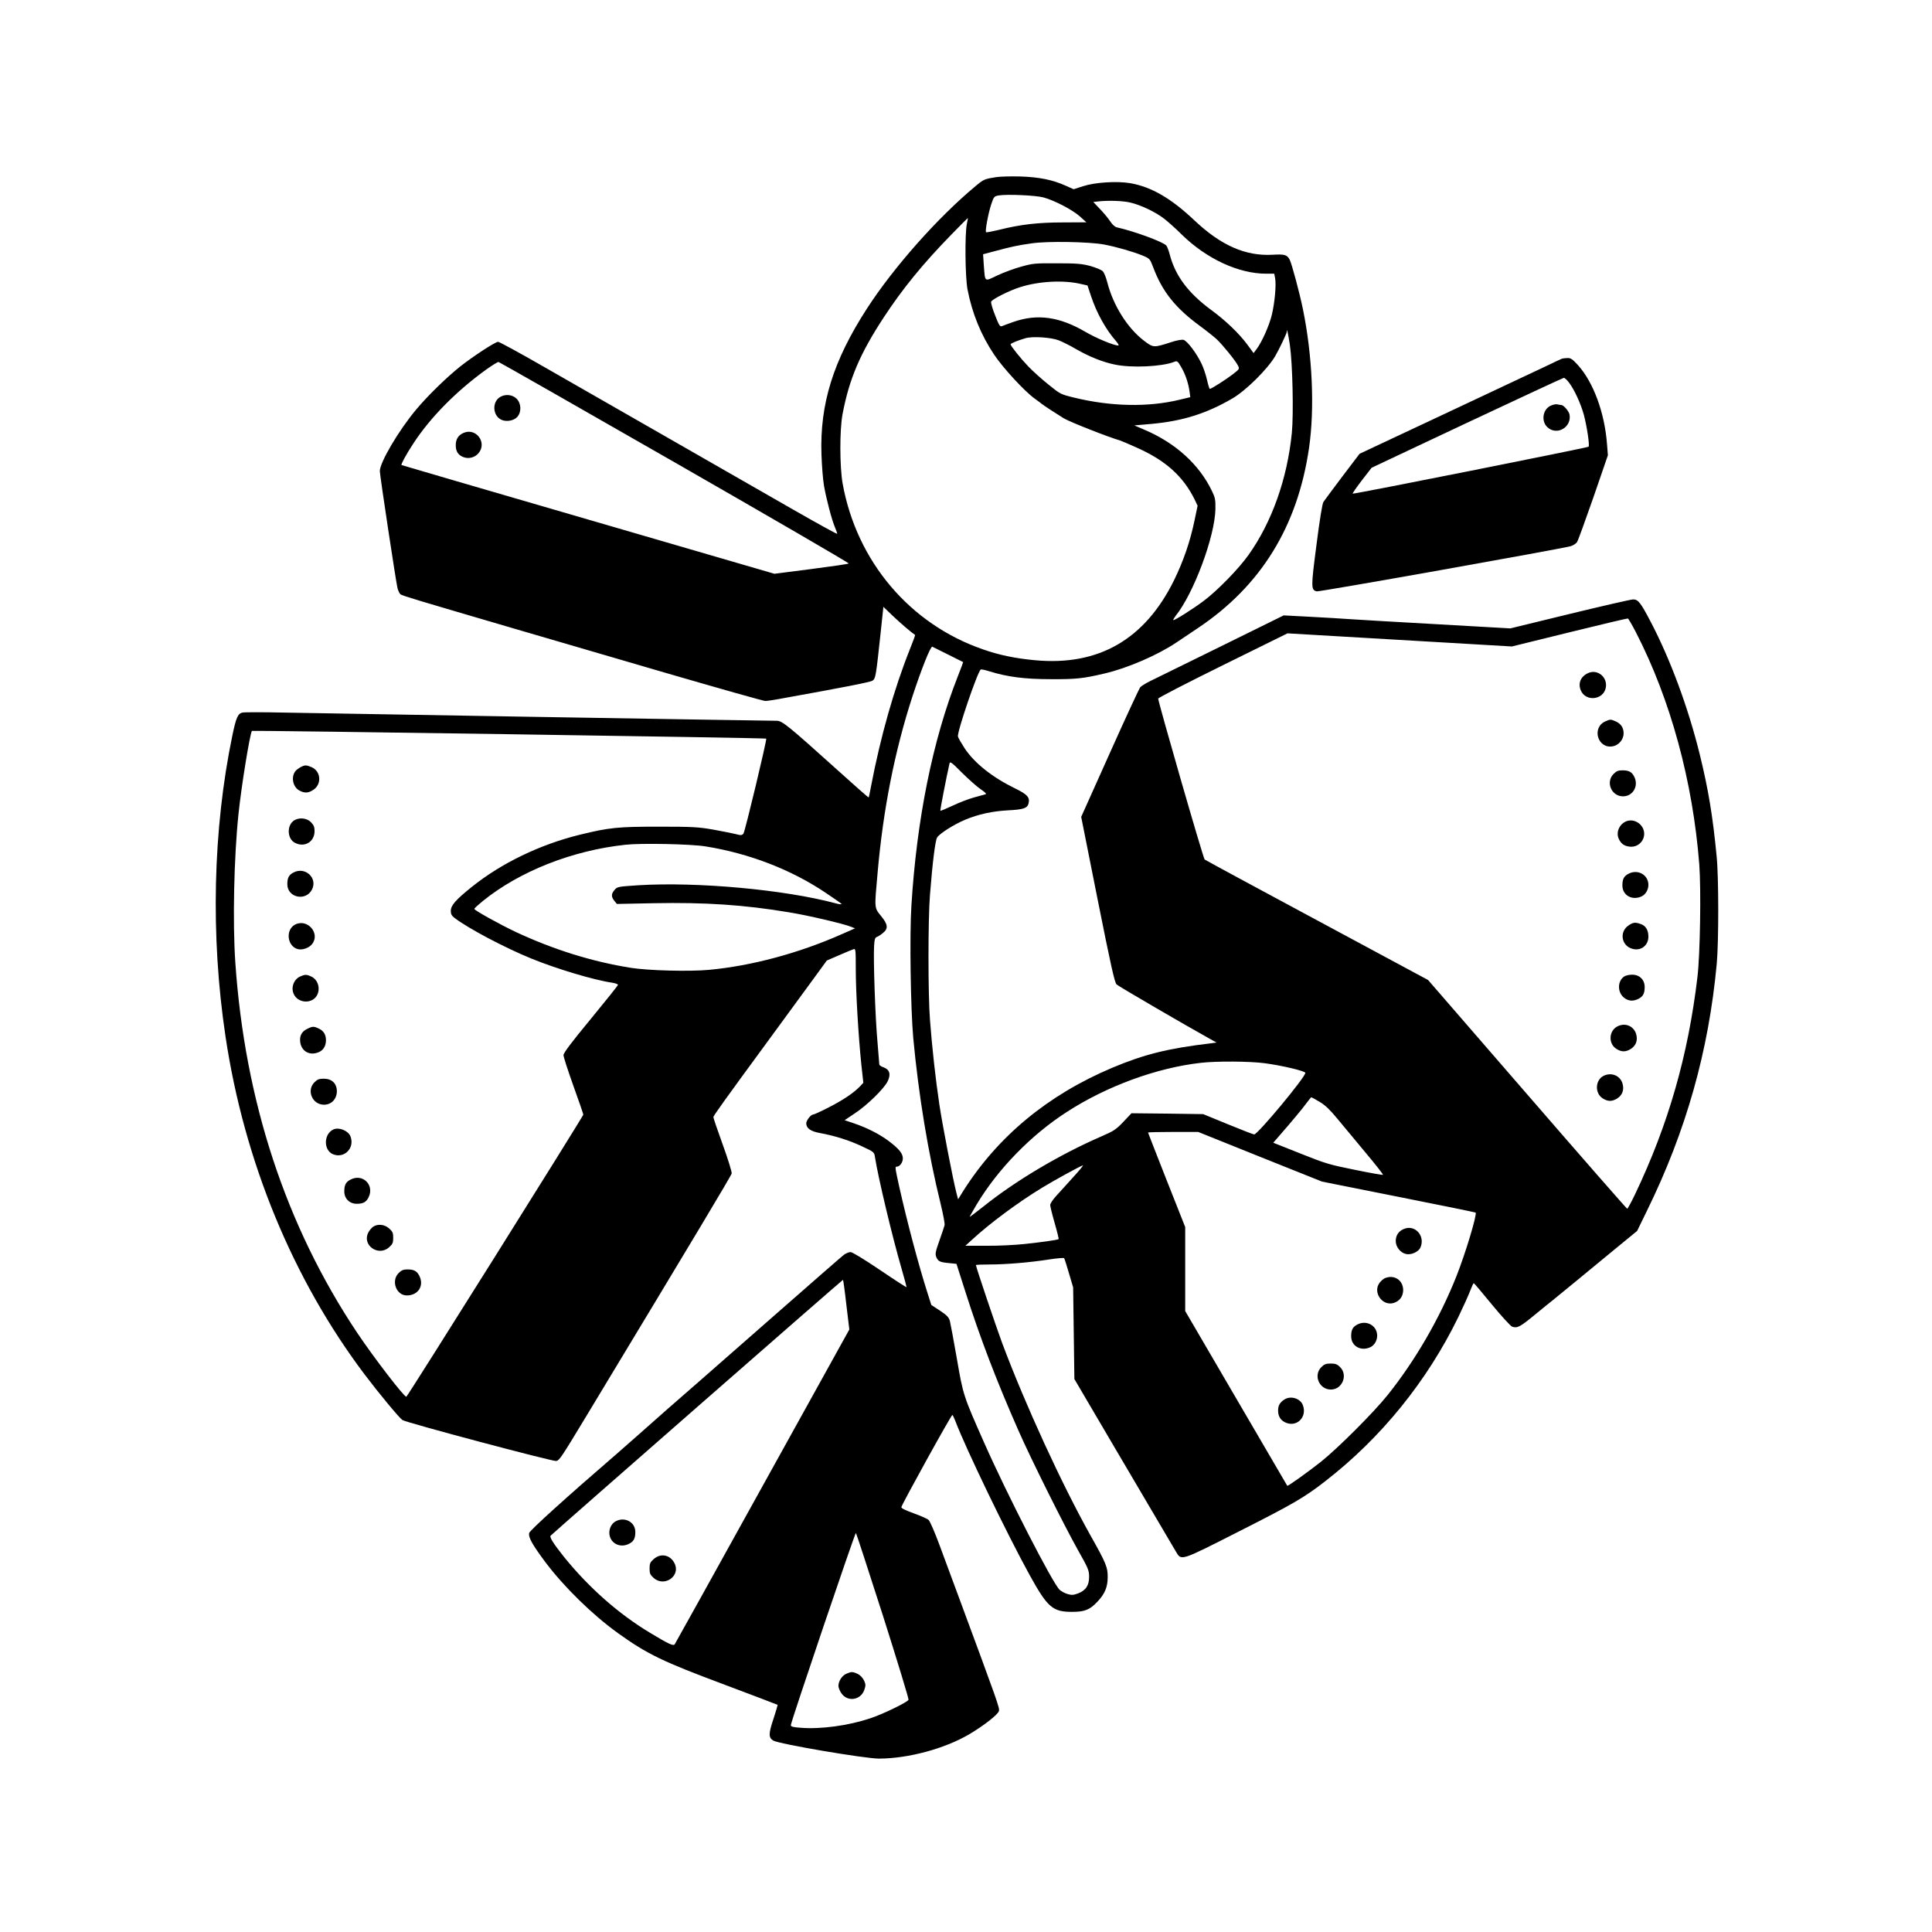 <?xml version="1.0" standalone="no"?>
<!DOCTYPE svg PUBLIC "-//W3C//DTD SVG 20010904//EN"
 "http://www.w3.org/TR/2001/REC-SVG-20010904/DTD/svg10.dtd">
<svg version="1.0" xmlns="http://www.w3.org/2000/svg"
 width="1560pt" height="1560pt" viewBox="0 0 1560 1560"
 preserveAspectRatio="xMidYMid meet">
<g transform="translate(0,1560) scale(0.1,-0.1)"
fill="#000000" stroke="none">
<path d="M8045 14170 c-95 -15 -101 -17 -167 -72 -307 -255 -664 -658 -880
-993 -270 -418 -379 -767 -365 -1175 3 -91 12 -203 20 -250 18 -105 64 -281
89 -338 10 -24 18 -47 18 -52 0 -5 -163 85 -362 199 -200 114 -644 369 -988
566 -344 197 -792 454 -997 571 -205 118 -381 214 -391 214 -23 0 -202 -117
-307 -200 -110 -88 -263 -237 -353 -345 -143 -170 -297 -432 -295 -500 2 -46
132 -905 143 -946 6 -20 16 -42 24 -48 13 -11 134 -47 946 -285 217 -63 750
-219 1184 -346 433 -126 800 -230 815 -230 14 0 62 7 106 15 550 99 742 137
760 149 25 16 28 33 66 389 l22 207 76 -73 c60 -57 152 -136 180 -154 2 -1
-17 -53 -42 -115 -128 -321 -237 -706 -313 -1103 -9 -49 -18 -92 -20 -94 -2
-2 -112 95 -246 216 -403 363 -452 403 -496 403 -81 0 -3668 60 -3969 66 -177
4 -333 4 -347 0 -36 -9 -50 -42 -80 -186 -157 -756 -177 -1618 -55 -2430 151
-1008 543 -1958 1123 -2728 115 -152 279 -350 305 -368 30 -21 1218 -337 1243
-331 26 7 39 26 242 362 905 1499 1170 1941 1174 1960 2 12 -30 117 -72 232
-42 116 -76 216 -76 223 0 10 96 144 424 591 67 91 113 154 379 518 l113 155
99 43 c55 24 108 46 118 49 16 5 17 -7 17 -163 0 -183 21 -536 45 -770 l16
-146 -28 -30 c-50 -52 -136 -110 -252 -169 -62 -32 -119 -58 -127 -58 -17 0
-54 -48 -54 -70 0 -40 36 -66 112 -79 119 -22 237 -59 340 -108 96 -45 97 -46
103 -87 26 -165 138 -636 215 -901 22 -77 40 -143 40 -148 0 -4 -96 58 -214
138 -129 87 -224 145 -238 145 -13 0 -38 -10 -54 -22 -17 -13 -266 -230 -555
-484 -288 -253 -563 -494 -610 -535 -125 -108 -402 -351 -494 -434 -44 -39
-119 -105 -166 -146 -413 -356 -710 -625 -716 -647 -8 -35 23 -91 130 -235
151 -201 382 -427 587 -574 237 -170 359 -229 868 -419 229 -86 419 -158 421
-160 1 -1 -14 -53 -34 -114 -40 -119 -40 -150 -2 -174 41 -27 740 -146 855
-146 235 1 527 79 727 196 117 69 234 160 241 189 6 25 -9 67 -321 910 -51
138 -123 332 -160 432 -37 100 -76 190 -87 200 -11 10 -65 34 -121 54 -69 25
-101 41 -99 50 8 30 405 749 412 744 4 -2 15 -26 25 -52 84 -221 416 -909 600
-1243 143 -259 185 -295 340 -295 103 0 144 16 206 82 59 62 83 117 83 198 1
79 -13 113 -135 330 -235 419 -529 1059 -717 1560 -51 138 -212 615 -212 630
0 3 49 5 109 5 135 0 324 16 479 40 64 10 120 15 124 11 3 -3 21 -58 39 -121
l34 -115 5 -370 5 -370 329 -560 c323 -549 440 -748 490 -832 46 -77 30 -82
511 162 438 222 525 272 697 406 451 350 821 807 1073 1324 40 83 83 178 96
213 13 34 26 62 29 61 3 0 68 -77 145 -171 77 -94 151 -174 164 -180 41 -15
64 -3 183 95 62 51 127 104 144 117 36 29 285 233 521 428 l162 133 79 162
c317 646 499 1293 564 1997 16 178 16 698 -1 865 -31 324 -67 541 -136 822
-94 382 -239 772 -397 1073 -81 155 -101 180 -141 180 -18 0 -248 -53 -512
-117 l-480 -117 -580 33 c-319 18 -636 36 -705 41 -69 5 -219 14 -335 20
l-210 11 -505 -249 c-278 -136 -535 -263 -572 -281 -37 -18 -73 -41 -81 -50
-8 -9 -119 -248 -246 -532 l-231 -515 133 -668 c106 -531 137 -671 153 -685
15 -15 553 -328 758 -442 l49 -27 -44 -6 c-347 -41 -540 -89 -799 -198 -519
-219 -923 -554 -1202 -994 l-42 -68 -13 50 c-28 107 -113 549 -138 714 -31
206 -59 462 -76 685 -16 198 -16 820 0 1010 21 268 43 440 58 463 20 32 139
107 226 143 108 45 219 69 347 76 123 6 156 17 165 56 12 48 -9 72 -107 120
-185 90 -328 204 -408 323 -27 42 -53 86 -55 97 -9 34 159 526 184 541 4 3 36
-4 71 -15 145 -45 285 -63 495 -63 202 -1 261 5 434 46 185 43 428 148 581
251 36 24 112 75 170 114 511 341 808 822 900 1458 46 317 27 747 -50 1120
-26 129 -89 362 -106 397 -21 41 -40 47 -139 41 -218 -12 -416 75 -629 276
-190 180 -349 272 -520 302 -106 18 -285 7 -379 -24 l-78 -25 -65 29 c-104 47
-213 69 -364 74 -74 2 -162 0 -195 -5z m380 -164 c89 -24 233 -99 294 -153
l53 -48 -188 -1 c-205 0 -346 -17 -518 -60 -54 -13 -101 -22 -104 -19 -9 9 17
149 41 223 22 65 23 67 62 74 68 11 295 1 360 -16z m704 -42 c87 -21 203 -77
271 -130 30 -23 94 -80 141 -127 201 -197 460 -317 683 -317 l65 0 7 -36 c10
-54 -3 -196 -26 -294 -21 -88 -80 -220 -123 -278 l-25 -33 -50 68 c-68 92
-177 196 -292 280 -186 137 -290 276 -335 448 -8 32 -21 65 -28 73 -32 32
-263 116 -398 146 -16 3 -37 22 -54 48 -16 24 -53 69 -83 100 l-54 57 34 4
c83 10 206 6 267 -9z m-1322 -171 c-17 -84 -14 -426 5 -529 37 -192 108 -368
216 -529 72 -107 243 -293 326 -353 28 -20 53 -39 56 -42 6 -7 128 -86 180
-118 51 -30 360 -152 455 -179 11 -4 72 -29 135 -58 234 -104 376 -233 469
-424 l21 -45 -24 -115 c-36 -174 -90 -330 -166 -486 -236 -479 -610 -694
-1123 -646 -160 15 -287 41 -421 88 -590 204 -1019 711 -1132 1338 -24 135
-25 432 -1 560 54 285 140 488 334 784 149 227 312 428 541 663 74 76 136 138
137 138 1 0 -2 -21 -8 -47z m1106 -167 c104 -20 229 -56 312 -89 59 -25 60
-26 86 -94 74 -198 180 -330 378 -475 53 -39 113 -87 135 -107 47 -44 151
-172 171 -211 15 -29 15 -29 -43 -74 -58 -44 -171 -116 -183 -116 -4 0 -14 33
-23 73 -9 40 -29 100 -45 132 -40 84 -115 183 -145 191 -15 3 -56 -4 -103 -20
-137 -44 -140 -44 -212 10 -135 101 -252 286 -300 474 -10 39 -26 80 -37 90
-10 11 -55 29 -99 42 -69 18 -107 22 -270 22 -178 1 -196 -1 -289 -27 -55 -15
-142 -47 -193 -71 -107 -51 -98 -57 -109 80 l-6 91 98 26 c131 35 180 46 294
62 127 19 462 13 583 -9z m-185 -319 l53 -12 29 -87 c46 -138 120 -270 202
-363 16 -19 25 -35 18 -35 -36 0 -178 59 -265 110 -210 123 -389 148 -581 81
-43 -15 -86 -31 -95 -35 -14 -6 -24 10 -54 88 -21 52 -35 101 -32 110 8 20
151 92 236 118 153 48 349 58 489 25z m1687 -492 c22 -149 31 -556 16 -711
-37 -371 -161 -719 -349 -984 -79 -112 -255 -292 -364 -373 -91 -68 -238 -160
-244 -154 -3 2 6 17 18 33 146 181 318 642 322 864 1 75 -2 92 -28 145 -102
214 -294 388 -543 494 l-84 36 137 12 c254 23 446 84 654 205 109 63 285 237
347 343 30 51 93 183 93 195 0 37 10 -6 25 -105z m-1866 37 c30 -12 93 -43
140 -71 108 -62 216 -105 314 -125 134 -28 377 -17 478 22 24 10 28 7 56 -41
34 -57 58 -128 68 -198 l6 -46 -88 -21 c-252 -61 -552 -55 -848 17 -111 27
-113 28 -208 105 -53 42 -125 107 -162 145 -64 67 -145 168 -145 181 0 7 58
31 120 49 56 17 207 7 269 -17z m-3100 -986 c776 -445 1408 -812 1404 -816 -4
-4 -141 -24 -304 -45 l-296 -38 -1504 438 c-827 240 -1505 439 -1507 440 -6 5
39 88 93 170 138 213 349 427 595 604 47 33 90 60 96 58 6 -1 647 -366 1423
-811z m7760 -1371 c280 -543 460 -1205 512 -1876 15 -203 7 -725 -15 -909 -75
-632 -235 -1190 -503 -1752 -31 -65 -60 -118 -64 -118 -4 0 -368 416 -808 924
l-800 923 -898 483 c-494 265 -902 486 -906 490 -12 10 -378 1281 -375 1299 2
8 237 129 523 270 l521 257 906 -53 906 -53 463 114 c255 63 468 113 473 112
5 -1 34 -51 65 -111z m-5554 -180 c66 -33 121 -60 122 -61 1 0 -18 -52 -43
-115 -203 -515 -332 -1154 -375 -1854 -15 -241 -6 -829 15 -1065 43 -461 120
-931 223 -1348 19 -79 33 -153 30 -165 -3 -12 -22 -69 -42 -125 -32 -90 -35
-107 -25 -132 15 -35 29 -42 104 -49 l59 -6 72 -225 c118 -371 252 -721 428
-1120 102 -232 368 -765 483 -970 80 -141 88 -160 88 -210 1 -70 -26 -112 -89
-136 -38 -14 -52 -15 -85 -5 -22 6 -51 22 -64 34 -55 50 -426 773 -609 1187
-169 381 -170 385 -221 681 -25 145 -51 281 -56 302 -9 31 -23 46 -80 84 l-70
46 -29 91 c-75 234 -167 582 -231 868 -34 156 -34 158 -18 158 23 0 48 34 48
66 0 40 -30 77 -113 140 -76 57 -177 108 -280 143 l-77 26 82 55 c99 65 235
198 265 258 28 57 17 96 -33 114 -19 6 -34 17 -34 23 0 6 -7 89 -15 185 -18
197 -34 670 -27 772 3 55 8 68 23 73 11 4 33 18 49 32 44 36 40 69 -17 138
-54 67 -53 57 -27 345 45 515 138 984 281 1425 72 220 147 409 161 403 4 -2
61 -30 127 -63z m-1468 -679 c7 -6 -172 -754 -184 -767 -13 -15 -20 -15 -66
-3 -29 7 -110 23 -182 36 -115 20 -164 23 -435 23 -332 0 -401 -7 -638 -65
-322 -79 -634 -230 -872 -421 -131 -105 -170 -150 -170 -194 0 -27 7 -39 33
-59 113 -85 398 -236 615 -325 206 -84 505 -174 656 -196 25 -4 46 -12 46 -17
0 -5 -99 -129 -220 -276 -158 -191 -220 -274 -220 -292 0 -14 36 -125 80 -248
44 -122 80 -227 80 -232 0 -13 -1418 -2274 -1429 -2278 -16 -5 -263 316 -398
518 -575 862 -906 1868 -983 2990 -22 323 -11 851 26 1200 23 222 91 640 108
668 3 6 4147 -56 4153 -62z m1732 -409 c33 -22 49 -38 40 -40 -8 -2 -50 -14
-94 -26 -44 -12 -122 -42 -174 -67 -52 -24 -96 -43 -98 -40 -3 3 47 263 74
382 4 18 19 7 101 -76 54 -53 121 -113 151 -133z m-2224 -461 c352 -56 693
-187 972 -375 67 -45 125 -85 128 -90 3 -5 -19 -3 -47 5 -414 111 -1118 175
-1593 146 -165 -11 -171 -12 -192 -37 -28 -32 -29 -55 -3 -88 l21 -26 297 6
c416 8 730 -13 1090 -73 156 -25 444 -93 503 -117 l33 -13 -109 -48 c-346
-153 -726 -255 -1069 -287 -159 -15 -491 -6 -631 16 -314 50 -625 147 -933
291 -131 62 -332 174 -332 185 0 5 31 33 69 64 297 240 722 408 1151 454 126
14 526 6 645 -13z m4517 -1751 c136 -18 328 -63 328 -78 0 -35 -384 -497 -413
-497 -7 0 -103 37 -212 82 l-200 82 -289 4 -290 3 -65 -69 c-59 -62 -77 -74
-176 -117 -336 -146 -694 -358 -957 -569 -60 -47 -108 -84 -108 -81 0 3 26 48
57 101 171 285 439 560 728 746 323 209 726 356 1080 396 126 15 399 13 517
-3z m445 -313 c44 -26 83 -64 139 -132 43 -52 145 -175 227 -273 82 -98 147
-180 144 -183 -2 -3 -104 15 -226 40 -208 42 -236 50 -441 132 l-219 87 40 46
c100 114 200 234 230 276 18 25 35 45 38 45 3 -1 34 -17 68 -38z m-482 -443
l500 -200 617 -123 c340 -67 620 -125 623 -127 13 -14 -81 -327 -155 -514
-135 -340 -332 -680 -556 -960 -114 -142 -399 -427 -539 -539 -105 -83 -266
-198 -271 -193 -1 1 -187 319 -413 707 l-411 704 0 339 0 339 -150 379 c-82
209 -150 382 -150 384 0 3 91 5 203 5 l202 0 500 -201z m-1511 -166 c-48 -54
-110 -121 -136 -150 -26 -28 -48 -61 -48 -73 0 -11 16 -77 36 -146 20 -69 34
-127 32 -129 -6 -7 -136 -25 -277 -40 -75 -8 -212 -15 -306 -14 l-170 0 55 50
c141 130 368 299 565 419 91 56 317 180 329 180 5 0 -31 -44 -80 -97z m-1830
-1029 l24 -199 -701 -1265 c-385 -696 -704 -1270 -709 -1277 -12 -15 -45 0
-198 92 -255 153 -497 367 -697 615 -83 104 -118 159 -107 170 50 48 2359
2069 2361 2066 2 -2 15 -93 27 -202z m296 -2512 c116 -365 209 -670 206 -677
-7 -19 -211 -118 -310 -150 -177 -59 -399 -89 -561 -76 -66 5 -80 9 -79 23 3
32 519 1557 525 1550 4 -4 102 -305 219 -670z"/>
<path d="M4041 12396 c-71 -39 -64 -156 11 -187 41 -17 99 -5 126 26 34 40 31
108 -7 146 -33 32 -87 39 -130 15z"/>
<path d="M3744 12105 c-43 -18 -64 -51 -64 -100 0 -48 18 -78 59 -95 44 -18
95 -5 125 31 71 84 -19 207 -120 164z"/>
<path d="M12825 10166 c-61 -27 -85 -82 -61 -140 39 -94 183 -79 202 21 16 84
-65 152 -141 119z"/>
<path d="M12964 9776 c-115 -50 -64 -225 59 -202 48 9 87 55 87 105 0 46 -23
79 -66 97 -40 17 -41 17 -80 0z"/>
<path d="M13029 9351 c-66 -66 -18 -181 76 -181 81 0 129 85 90 160 -19 37
-43 50 -95 50 -33 0 -48 -6 -71 -29z"/>
<path d="M13145 8973 c-62 -16 -99 -85 -76 -142 18 -42 44 -62 88 -67 83 -11
144 73 109 148 -22 46 -74 72 -121 61z"/>
<path d="M13148 8544 c-36 -19 -48 -43 -48 -94 0 -81 82 -125 159 -86 30 16
51 53 51 91 0 82 -87 130 -162 89z"/>
<path d="M13149 8127 c-70 -47 -60 -151 17 -183 73 -31 144 15 144 93 0 53
-21 88 -62 102 -45 16 -61 14 -99 -12z"/>
<path d="M13114 7715 c-54 -37 -55 -125 -3 -169 35 -30 76 -33 119 -11 37 19
50 43 50 95 0 59 -41 100 -102 100 -24 0 -53 -7 -64 -15z"/>
<path d="M13061 7313 c-72 -36 -76 -142 -8 -183 40 -25 73 -25 113 -1 44 27
60 71 45 122 -20 65 -88 93 -150 62z"/>
<path d="M12952 6915 c-72 -32 -78 -144 -9 -185 40 -25 73 -25 113 -1 44 27
60 71 45 122 -19 63 -86 92 -149 64z"/>
<path d="M2426 9405 c-16 -9 -35 -23 -42 -33 -36 -49 -18 -129 35 -156 41 -22
72 -20 112 7 69 46 60 151 -16 183 -43 18 -53 18 -89 -1z"/>
<path d="M2365 8968 c-51 -45 -42 -144 16 -173 78 -41 158 7 159 93 0 35 -6
49 -29 73 -38 38 -106 41 -146 7z"/>
<path d="M2368 8554 c-36 -19 -48 -43 -48 -94 0 -108 149 -140 199 -43 48 94
-56 189 -151 137z"/>
<path d="M2384 8135 c-81 -41 -66 -177 22 -199 36 -9 90 10 114 41 68 86 -37
208 -136 158z"/>
<path d="M2423 7715 c-42 -18 -68 -70 -59 -117 20 -106 176 -116 205 -12 14
51 -9 107 -54 128 -40 19 -51 19 -92 1z"/>
<path d="M2480 7292 c-44 -21 -62 -56 -56 -105 8 -70 68 -109 135 -88 47 13
72 49 73 100 0 47 -18 77 -58 96 -41 19 -51 19 -94 -3z"/>
<path d="M2539 6861 c-66 -66 -17 -181 77 -181 60 0 103 45 104 108 0 63 -40
102 -105 102 -38 0 -52 -5 -76 -29z"/>
<path d="M2694 6481 c-81 -35 -84 -168 -5 -201 91 -37 177 50 141 144 -17 45
-90 76 -136 57z"/>
<path d="M2828 6074 c-36 -19 -48 -43 -48 -94 0 -58 42 -100 100 -100 52 0 76
13 95 50 52 101 -47 199 -147 144z"/>
<path d="M3012 5694 c-12 -8 -29 -29 -38 -46 -53 -102 81 -197 168 -119 28 25
33 36 33 76 0 40 -5 51 -33 76 -37 33 -93 39 -130 13z"/>
<path d="M3219 5321 c-63 -63 -20 -181 66 -181 92 0 142 79 100 160 -19 37
-43 50 -95 50 -33 0 -48 -6 -71 -29z"/>
<path d="M11334 5676 c-42 -18 -64 -52 -64 -97 0 -48 39 -96 85 -105 42 -8 98
18 114 52 42 94 -44 190 -135 150z"/>
<path d="M11184 5280 c-12 -4 -31 -21 -43 -36 -61 -77 21 -195 115 -164 47 16
74 54 74 104 -1 79 -72 126 -146 96z"/>
<path d="M10958 4904 c-36 -19 -48 -43 -48 -94 0 -81 82 -125 159 -86 30 16
51 53 51 91 0 82 -87 130 -162 89z"/>
<path d="M10669 4561 c-66 -66 -17 -181 77 -181 92 0 140 116 75 181 -24 24
-38 29 -76 29 -38 0 -52 -5 -76 -29z"/>
<path d="M10373 4301 c-38 -24 -53 -49 -53 -90 0 -46 19 -78 57 -96 92 -44
180 42 143 139 -20 54 -96 78 -147 47z"/>
<path d="M4971 3316 c-30 -16 -50 -52 -51 -89 -1 -84 83 -132 160 -92 37 19
50 43 50 95 0 80 -86 126 -159 86z"/>
<path d="M5278 3011 c-28 -25 -33 -36 -33 -76 0 -40 5 -51 33 -76 87 -78 221
17 168 119 -35 69 -112 83 -168 33z"/>
<path d="M6833 2085 c-34 -15 -63 -59 -63 -98 0 -13 10 -39 23 -58 49 -74 157
-58 186 26 12 36 12 45 -3 77 -11 22 -31 43 -51 52 -40 19 -51 19 -92 1z"/>
<path d="M12610 12703 c-8 -3 -78 -36 -155 -73 -77 -36 -441 -207 -808 -380
l-669 -314 -139 -183 c-76 -101 -145 -194 -153 -206 -9 -13 -31 -149 -56 -346
-45 -345 -45 -364 2 -376 21 -5 1963 341 2051 365 20 6 43 21 51 33 8 12 67
175 132 361 l117 340 -7 89 c-19 254 -110 500 -234 638 -45 49 -59 59 -85 58
-18 0 -39 -3 -47 -6z m61 -195 c43 -58 93 -167 118 -258 24 -90 48 -247 38
-257 -9 -8 -1899 -385 -1905 -379 -2 3 31 51 74 107 l79 102 770 363 c424 199
776 363 782 363 7 1 27 -18 44 -41z"/>
<path d="M12523 12325 c-66 -28 -81 -125 -29 -174 76 -72 199 -1 179 103 -6
27 -48 76 -67 76 -6 0 -20 2 -31 5 -11 3 -35 -2 -52 -10z"/>
</g>
</svg>
